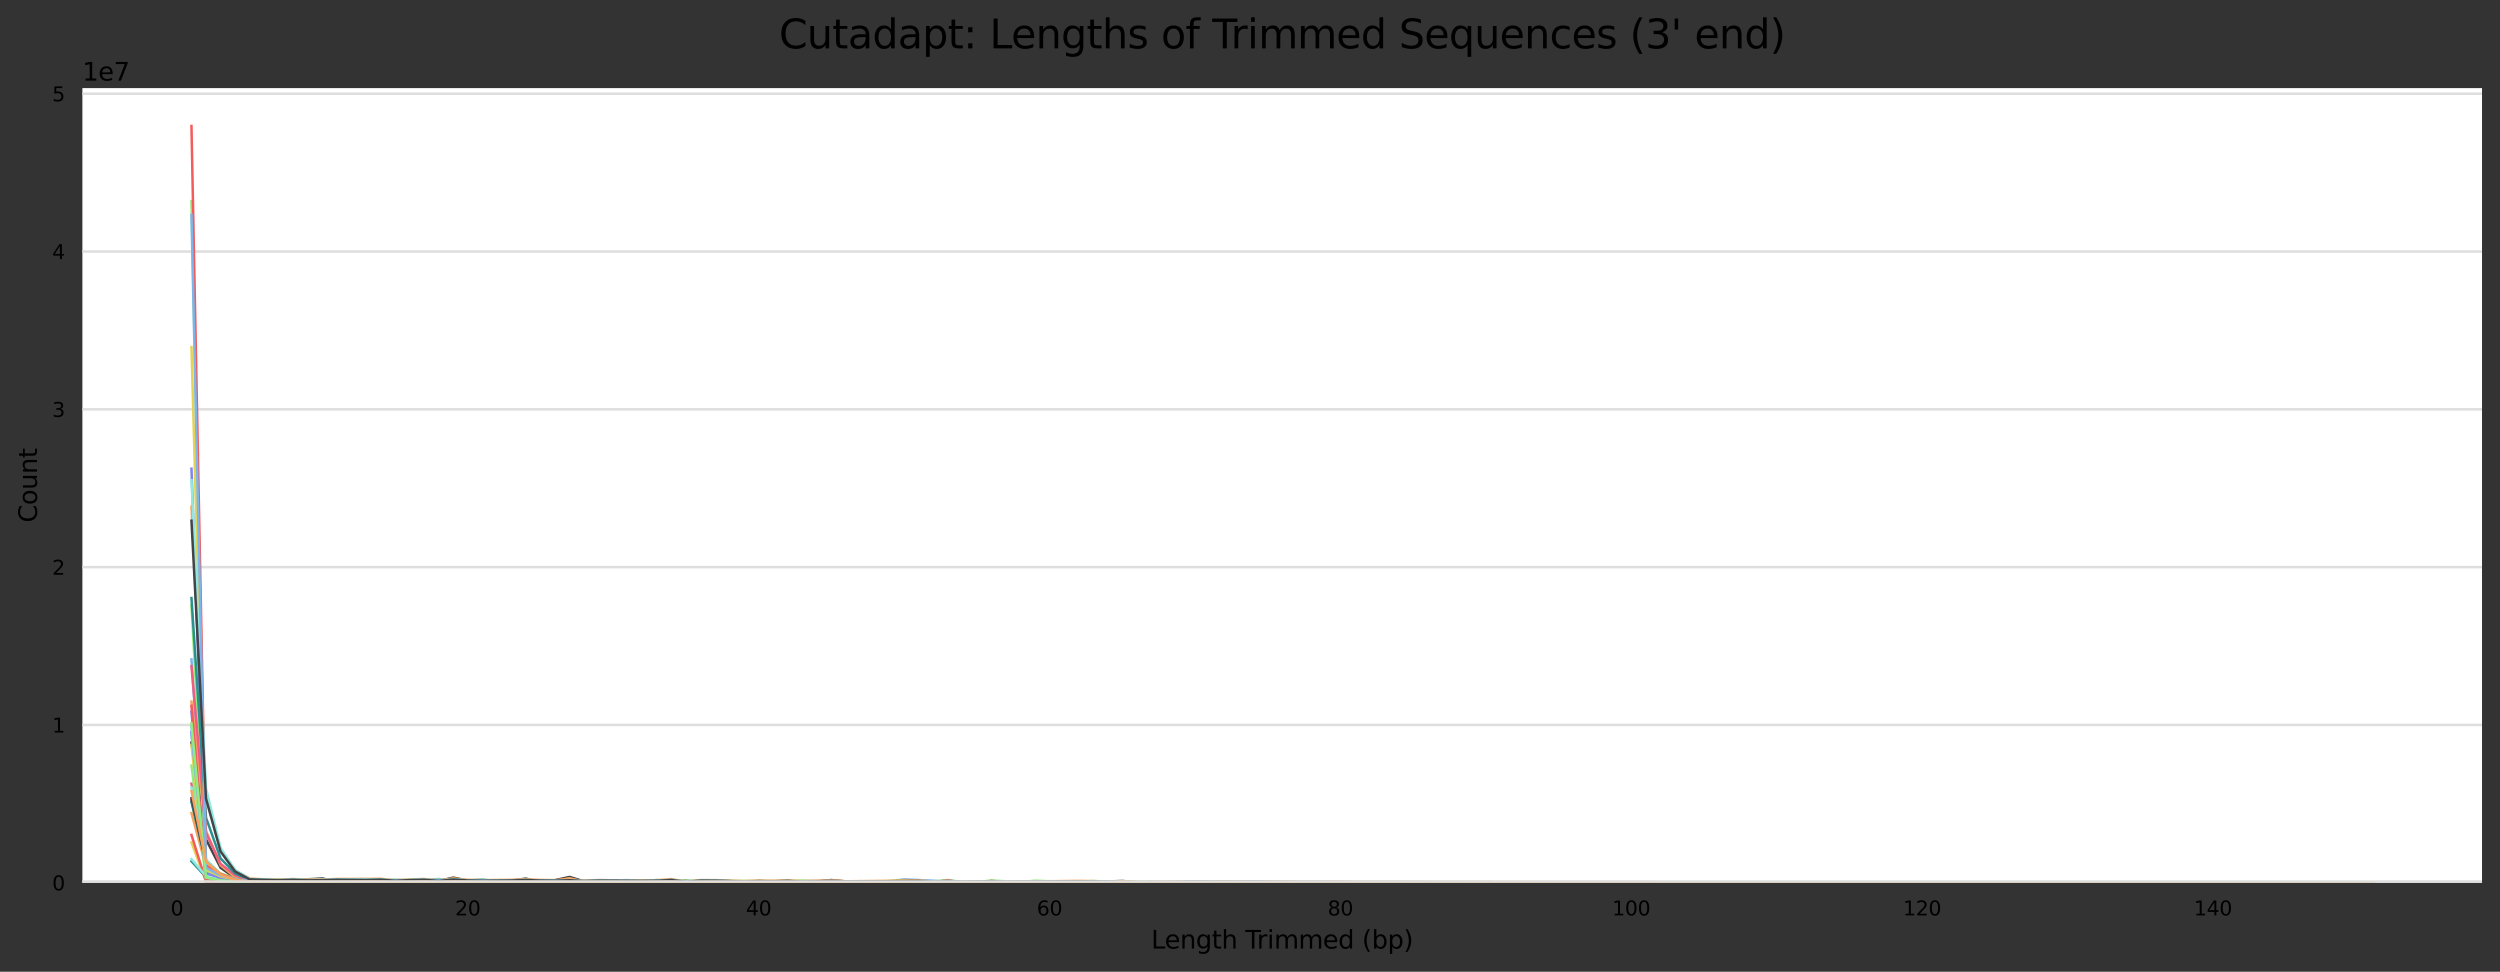 <?xml version="1.0" encoding="utf-8" standalone="no"?>
<!DOCTYPE svg PUBLIC "-//W3C//DTD SVG 1.1//EN"
  "http://www.w3.org/Graphics/SVG/1.1/DTD/svg11.dtd">
<svg xmlns:xlink="http://www.w3.org/1999/xlink" width="1000.358pt" height="388.845pt" viewBox="0 0 1000.358 388.845" xmlns="http://www.w3.org/2000/svg" version="1.1">
 <rect x="0" y="0" width="1000.358" height="388.845" fill="#333333" stroke="none"/>
 <defs>
  <style type="text/css">*{stroke-linejoin: round; stroke-linecap: butt}</style>
 </defs>
 <g id="figure_1">
  <g id="axes_1">
   <g id="patch_1">
    <path d="M 32.968 353.224 
L 993.158 353.224 
L 993.158 35.256 
L 32.968 35.256 
z
" style="fill: #ffffff"/>
   </g>
   <g id="matplotlib.axis_1">
    <g id="xtick_1">
     <g id="text_1">
      <!-- 0 -->
      <g transform="translate(68.249 366.303)scale(0.08 -0.08)">
       <defs>
        <path id="DejaVuSans-30" d="M 2034 4250 
Q 1547 4250 1301 3770 
Q 1056 3291 1056 2328 
Q 1056 1369 1301 889 
Q 1547 409 2034 409 
Q 2525 409 2770 889 
Q 3016 1369 3016 2328 
Q 3016 3291 2770 3770 
Q 2525 4250 2034 4250 
z
M 2034 4750 
Q 2819 4750 3233 4129 
Q 3647 3509 3647 2328 
Q 3647 1150 3233 529 
Q 2819 -91 2034 -91 
Q 1250 -91 836 529 
Q 422 1150 422 2328 
Q 422 3509 836 4129 
Q 1250 4750 2034 4750 
z
" transform="scale(0.016)"/>
       </defs>
       <use xlink:href="#DejaVuSans-30"/>
      </g>
     </g>
    </g>
    <g id="xtick_2">
     <g id="text_2">
      <!-- 20 -->
      <g transform="translate(182.09 366.303)scale(0.08 -0.08)">
       <defs>
        <path id="DejaVuSans-32" d="M 1228 531 
L 3431 531 
L 3431 0 
L 469 0 
L 469 531 
Q 828 903 1448 1529 
Q 2069 2156 2228 2338 
Q 2531 2678 2651 2914 
Q 2772 3150 2772 3378 
Q 2772 3750 2511 3984 
Q 2250 4219 1831 4219 
Q 1534 4219 1204 4116 
Q 875 4013 500 3803 
L 500 4441 
Q 881 4594 1212 4672 
Q 1544 4750 1819 4750 
Q 2544 4750 2975 4387 
Q 3406 4025 3406 3419 
Q 3406 3131 3298 2873 
Q 3191 2616 2906 2266 
Q 2828 2175 2409 1742 
Q 1991 1309 1228 531 
z
" transform="scale(0.016)"/>
       </defs>
       <use xlink:href="#DejaVuSans-32"/>
       <use xlink:href="#DejaVuSans-30" x="63.623"/>
      </g>
     </g>
    </g>
    <g id="xtick_3">
     <g id="text_3">
      <!-- 40 -->
      <g transform="translate(298.477 366.303)scale(0.08 -0.08)">
       <defs>
        <path id="DejaVuSans-34" d="M 2419 4116 
L 825 1625 
L 2419 1625 
L 2419 4116 
z
M 2253 4666 
L 3047 4666 
L 3047 1625 
L 3713 1625 
L 3713 1100 
L 3047 1100 
L 3047 0 
L 2419 0 
L 2419 1100 
L 313 1100 
L 313 1709 
L 2253 4666 
z
" transform="scale(0.016)"/>
       </defs>
       <use xlink:href="#DejaVuSans-34"/>
       <use xlink:href="#DejaVuSans-30" x="63.623"/>
      </g>
     </g>
    </g>
    <g id="xtick_4">
     <g id="text_4">
      <!-- 60 -->
      <g transform="translate(414.864 366.303)scale(0.08 -0.08)">
       <defs>
        <path id="DejaVuSans-36" d="M 2113 2584 
Q 1688 2584 1439 2293 
Q 1191 2003 1191 1497 
Q 1191 994 1439 701 
Q 1688 409 2113 409 
Q 2538 409 2786 701 
Q 3034 994 3034 1497 
Q 3034 2003 2786 2293 
Q 2538 2584 2113 2584 
z
M 3366 4563 
L 3366 3988 
Q 3128 4100 2886 4159 
Q 2644 4219 2406 4219 
Q 1781 4219 1451 3797 
Q 1122 3375 1075 2522 
Q 1259 2794 1537 2939 
Q 1816 3084 2150 3084 
Q 2853 3084 3261 2657 
Q 3669 2231 3669 1497 
Q 3669 778 3244 343 
Q 2819 -91 2113 -91 
Q 1303 -91 875 529 
Q 447 1150 447 2328 
Q 447 3434 972 4092 
Q 1497 4750 2381 4750 
Q 2619 4750 2861 4703 
Q 3103 4656 3366 4563 
z
" transform="scale(0.016)"/>
       </defs>
       <use xlink:href="#DejaVuSans-36"/>
       <use xlink:href="#DejaVuSans-30" x="63.623"/>
      </g>
     </g>
    </g>
    <g id="xtick_5">
     <g id="text_5">
      <!-- 80 -->
      <g transform="translate(531.25 366.303)scale(0.08 -0.08)">
       <defs>
        <path id="DejaVuSans-38" d="M 2034 2216 
Q 1584 2216 1326 1975 
Q 1069 1734 1069 1313 
Q 1069 891 1326 650 
Q 1584 409 2034 409 
Q 2484 409 2743 651 
Q 3003 894 3003 1313 
Q 3003 1734 2745 1975 
Q 2488 2216 2034 2216 
z
M 1403 2484 
Q 997 2584 770 2862 
Q 544 3141 544 3541 
Q 544 4100 942 4425 
Q 1341 4750 2034 4750 
Q 2731 4750 3128 4425 
Q 3525 4100 3525 3541 
Q 3525 3141 3298 2862 
Q 3072 2584 2669 2484 
Q 3125 2378 3379 2068 
Q 3634 1759 3634 1313 
Q 3634 634 3220 271 
Q 2806 -91 2034 -91 
Q 1263 -91 848 271 
Q 434 634 434 1313 
Q 434 1759 690 2068 
Q 947 2378 1403 2484 
z
M 1172 3481 
Q 1172 3119 1398 2916 
Q 1625 2713 2034 2713 
Q 2441 2713 2670 2916 
Q 2900 3119 2900 3481 
Q 2900 3844 2670 4047 
Q 2441 4250 2034 4250 
Q 1625 4250 1398 4047 
Q 1172 3844 1172 3481 
z
" transform="scale(0.016)"/>
       </defs>
       <use xlink:href="#DejaVuSans-38"/>
       <use xlink:href="#DejaVuSans-30" x="63.623"/>
      </g>
     </g>
    </g>
    <g id="xtick_6">
     <g id="text_6">
      <!-- 100 -->
      <g transform="translate(645.092 366.303)scale(0.08 -0.08)">
       <defs>
        <path id="DejaVuSans-31" d="M 794 531 
L 1825 531 
L 1825 4091 
L 703 3866 
L 703 4441 
L 1819 4666 
L 2450 4666 
L 2450 531 
L 3481 531 
L 3481 0 
L 794 0 
L 794 531 
z
" transform="scale(0.016)"/>
       </defs>
       <use xlink:href="#DejaVuSans-31"/>
       <use xlink:href="#DejaVuSans-30" x="63.623"/>
       <use xlink:href="#DejaVuSans-30" x="127.246"/>
      </g>
     </g>
    </g>
    <g id="xtick_7">
     <g id="text_7">
      <!-- 120 -->
      <g transform="translate(761.479 366.303)scale(0.08 -0.08)">
       <use xlink:href="#DejaVuSans-31"/>
       <use xlink:href="#DejaVuSans-32" x="63.623"/>
       <use xlink:href="#DejaVuSans-30" x="127.246"/>
      </g>
     </g>
    </g>
    <g id="xtick_8">
     <g id="text_8">
      <!-- 140 -->
      <g transform="translate(877.865 366.303)scale(0.08 -0.08)">
       <use xlink:href="#DejaVuSans-31"/>
       <use xlink:href="#DejaVuSans-34" x="63.623"/>
       <use xlink:href="#DejaVuSans-30" x="127.246"/>
      </g>
     </g>
    </g>
    <g id="text_9">
     <!-- Length Trimmed (bp) -->
     <g transform="translate(460.636 379.565)scale(0.1 -0.1)">
      <defs>
       <path id="DejaVuSans-4c" d="M 628 4666 
L 1259 4666 
L 1259 531 
L 3531 531 
L 3531 0 
L 628 0 
L 628 4666 
z
" transform="scale(0.016)"/>
       <path id="DejaVuSans-65" d="M 3597 1894 
L 3597 1613 
L 953 1613 
Q 991 1019 1311 708 
Q 1631 397 2203 397 
Q 2534 397 2845 478 
Q 3156 559 3463 722 
L 3463 178 
Q 3153 47 2828 -22 
Q 2503 -91 2169 -91 
Q 1331 -91 842 396 
Q 353 884 353 1716 
Q 353 2575 817 3079 
Q 1281 3584 2069 3584 
Q 2775 3584 3186 3129 
Q 3597 2675 3597 1894 
z
M 3022 2063 
Q 3016 2534 2758 2815 
Q 2500 3097 2075 3097 
Q 1594 3097 1305 2825 
Q 1016 2553 972 2059 
L 3022 2063 
z
" transform="scale(0.016)"/>
       <path id="DejaVuSans-6e" d="M 3513 2113 
L 3513 0 
L 2938 0 
L 2938 2094 
Q 2938 2591 2744 2837 
Q 2550 3084 2163 3084 
Q 1697 3084 1428 2787 
Q 1159 2491 1159 1978 
L 1159 0 
L 581 0 
L 581 3500 
L 1159 3500 
L 1159 2956 
Q 1366 3272 1645 3428 
Q 1925 3584 2291 3584 
Q 2894 3584 3203 3211 
Q 3513 2838 3513 2113 
z
" transform="scale(0.016)"/>
       <path id="DejaVuSans-67" d="M 2906 1791 
Q 2906 2416 2648 2759 
Q 2391 3103 1925 3103 
Q 1463 3103 1205 2759 
Q 947 2416 947 1791 
Q 947 1169 1205 825 
Q 1463 481 1925 481 
Q 2391 481 2648 825 
Q 2906 1169 2906 1791 
z
M 3481 434 
Q 3481 -459 3084 -895 
Q 2688 -1331 1869 -1331 
Q 1566 -1331 1297 -1286 
Q 1028 -1241 775 -1147 
L 775 -588 
Q 1028 -725 1275 -790 
Q 1522 -856 1778 -856 
Q 2344 -856 2625 -561 
Q 2906 -266 2906 331 
L 2906 616 
Q 2728 306 2450 153 
Q 2172 0 1784 0 
Q 1141 0 747 490 
Q 353 981 353 1791 
Q 353 2603 747 3093 
Q 1141 3584 1784 3584 
Q 2172 3584 2450 3431 
Q 2728 3278 2906 2969 
L 2906 3500 
L 3481 3500 
L 3481 434 
z
" transform="scale(0.016)"/>
       <path id="DejaVuSans-74" d="M 1172 4494 
L 1172 3500 
L 2356 3500 
L 2356 3053 
L 1172 3053 
L 1172 1153 
Q 1172 725 1289 603 
Q 1406 481 1766 481 
L 2356 481 
L 2356 0 
L 1766 0 
Q 1100 0 847 248 
Q 594 497 594 1153 
L 594 3053 
L 172 3053 
L 172 3500 
L 594 3500 
L 594 4494 
L 1172 4494 
z
" transform="scale(0.016)"/>
       <path id="DejaVuSans-68" d="M 3513 2113 
L 3513 0 
L 2938 0 
L 2938 2094 
Q 2938 2591 2744 2837 
Q 2550 3084 2163 3084 
Q 1697 3084 1428 2787 
Q 1159 2491 1159 1978 
L 1159 0 
L 581 0 
L 581 4863 
L 1159 4863 
L 1159 2956 
Q 1366 3272 1645 3428 
Q 1925 3584 2291 3584 
Q 2894 3584 3203 3211 
Q 3513 2838 3513 2113 
z
" transform="scale(0.016)"/>
       <path id="DejaVuSans-20" transform="scale(0.016)"/>
       <path id="DejaVuSans-54" d="M -19 4666 
L 3928 4666 
L 3928 4134 
L 2272 4134 
L 2272 0 
L 1638 0 
L 1638 4134 
L -19 4134 
L -19 4666 
z
" transform="scale(0.016)"/>
       <path id="DejaVuSans-72" d="M 2631 2963 
Q 2534 3019 2420 3045 
Q 2306 3072 2169 3072 
Q 1681 3072 1420 2755 
Q 1159 2438 1159 1844 
L 1159 0 
L 581 0 
L 581 3500 
L 1159 3500 
L 1159 2956 
Q 1341 3275 1631 3429 
Q 1922 3584 2338 3584 
Q 2397 3584 2469 3576 
Q 2541 3569 2628 3553 
L 2631 2963 
z
" transform="scale(0.016)"/>
       <path id="DejaVuSans-69" d="M 603 3500 
L 1178 3500 
L 1178 0 
L 603 0 
L 603 3500 
z
M 603 4863 
L 1178 4863 
L 1178 4134 
L 603 4134 
L 603 4863 
z
" transform="scale(0.016)"/>
       <path id="DejaVuSans-6d" d="M 3328 2828 
Q 3544 3216 3844 3400 
Q 4144 3584 4550 3584 
Q 5097 3584 5394 3201 
Q 5691 2819 5691 2113 
L 5691 0 
L 5113 0 
L 5113 2094 
Q 5113 2597 4934 2840 
Q 4756 3084 4391 3084 
Q 3944 3084 3684 2787 
Q 3425 2491 3425 1978 
L 3425 0 
L 2847 0 
L 2847 2094 
Q 2847 2600 2669 2842 
Q 2491 3084 2119 3084 
Q 1678 3084 1418 2786 
Q 1159 2488 1159 1978 
L 1159 0 
L 581 0 
L 581 3500 
L 1159 3500 
L 1159 2956 
Q 1356 3278 1631 3431 
Q 1906 3584 2284 3584 
Q 2666 3584 2933 3390 
Q 3200 3197 3328 2828 
z
" transform="scale(0.016)"/>
       <path id="DejaVuSans-64" d="M 2906 2969 
L 2906 4863 
L 3481 4863 
L 3481 0 
L 2906 0 
L 2906 525 
Q 2725 213 2448 61 
Q 2172 -91 1784 -91 
Q 1150 -91 751 415 
Q 353 922 353 1747 
Q 353 2572 751 3078 
Q 1150 3584 1784 3584 
Q 2172 3584 2448 3432 
Q 2725 3281 2906 2969 
z
M 947 1747 
Q 947 1113 1208 752 
Q 1469 391 1925 391 
Q 2381 391 2643 752 
Q 2906 1113 2906 1747 
Q 2906 2381 2643 2742 
Q 2381 3103 1925 3103 
Q 1469 3103 1208 2742 
Q 947 2381 947 1747 
z
" transform="scale(0.016)"/>
       <path id="DejaVuSans-28" d="M 1984 4856 
Q 1566 4138 1362 3434 
Q 1159 2731 1159 2009 
Q 1159 1288 1364 580 
Q 1569 -128 1984 -844 
L 1484 -844 
Q 1016 -109 783 600 
Q 550 1309 550 2009 
Q 550 2706 781 3412 
Q 1013 4119 1484 4856 
L 1984 4856 
z
" transform="scale(0.016)"/>
       <path id="DejaVuSans-62" d="M 3116 1747 
Q 3116 2381 2855 2742 
Q 2594 3103 2138 3103 
Q 1681 3103 1420 2742 
Q 1159 2381 1159 1747 
Q 1159 1113 1420 752 
Q 1681 391 2138 391 
Q 2594 391 2855 752 
Q 3116 1113 3116 1747 
z
M 1159 2969 
Q 1341 3281 1617 3432 
Q 1894 3584 2278 3584 
Q 2916 3584 3314 3078 
Q 3713 2572 3713 1747 
Q 3713 922 3314 415 
Q 2916 -91 2278 -91 
Q 1894 -91 1617 61 
Q 1341 213 1159 525 
L 1159 0 
L 581 0 
L 581 4863 
L 1159 4863 
L 1159 2969 
z
" transform="scale(0.016)"/>
       <path id="DejaVuSans-70" d="M 1159 525 
L 1159 -1331 
L 581 -1331 
L 581 3500 
L 1159 3500 
L 1159 2969 
Q 1341 3281 1617 3432 
Q 1894 3584 2278 3584 
Q 2916 3584 3314 3078 
Q 3713 2572 3713 1747 
Q 3713 922 3314 415 
Q 2916 -91 2278 -91 
Q 1894 -91 1617 61 
Q 1341 213 1159 525 
z
M 3116 1747 
Q 3116 2381 2855 2742 
Q 2594 3103 2138 3103 
Q 1681 3103 1420 2742 
Q 1159 2381 1159 1747 
Q 1159 1113 1420 752 
Q 1681 391 2138 391 
Q 2594 391 2855 752 
Q 3116 1113 3116 1747 
z
" transform="scale(0.016)"/>
       <path id="DejaVuSans-29" d="M 513 4856 
L 1013 4856 
Q 1481 4119 1714 3412 
Q 1947 2706 1947 2009 
Q 1947 1309 1714 600 
Q 1481 -109 1013 -844 
L 513 -844 
Q 928 -128 1133 580 
Q 1338 1288 1338 2009 
Q 1338 2731 1133 3434 
Q 928 4138 513 4856 
z
" transform="scale(0.016)"/>
      </defs>
      <use xlink:href="#DejaVuSans-4c"/>
      <use xlink:href="#DejaVuSans-65" x="53.963"/>
      <use xlink:href="#DejaVuSans-6e" x="115.486"/>
      <use xlink:href="#DejaVuSans-67" x="178.865"/>
      <use xlink:href="#DejaVuSans-74" x="242.342"/>
      <use xlink:href="#DejaVuSans-68" x="281.551"/>
      <use xlink:href="#DejaVuSans-20" x="344.93"/>
      <use xlink:href="#DejaVuSans-54" x="376.717"/>
      <use xlink:href="#DejaVuSans-72" x="423.051"/>
      <use xlink:href="#DejaVuSans-69" x="464.164"/>
      <use xlink:href="#DejaVuSans-6d" x="491.947"/>
      <use xlink:href="#DejaVuSans-6d" x="589.359"/>
      <use xlink:href="#DejaVuSans-65" x="686.771"/>
      <use xlink:href="#DejaVuSans-64" x="748.295"/>
      <use xlink:href="#DejaVuSans-20" x="811.771"/>
      <use xlink:href="#DejaVuSans-28" x="843.559"/>
      <use xlink:href="#DejaVuSans-62" x="882.572"/>
      <use xlink:href="#DejaVuSans-70" x="946.049"/>
      <use xlink:href="#DejaVuSans-29" x="1009.525"/>
     </g>
    </g>
   </g>
   <g id="matplotlib.axis_2">
    <g id="ytick_1">
     <g id="line2d_1">
      <path d="M 32.968 353.224 
L 993.158 353.224 
" clip-path="url(#pbb122d6f99)" style="fill: none; stroke: #dedede; stroke-linecap: square"/>
     </g>
     <g id="text_10">
      <!-- 0 -->
      <g transform="translate(20.878 356.263)scale(0.08 -0.08)">
       <use xlink:href="#DejaVuSans-30"/>
      </g>
     </g>
    </g>
    <g id="ytick_2">
     <g id="line2d_2">
      <path d="M 32.968 290.08 
L 993.158 290.08 
" clip-path="url(#pbb122d6f99)" style="fill: none; stroke: #dedede; stroke-linecap: square"/>
     </g>
     <g id="text_11">
      <!-- 1 -->
      <g transform="translate(20.878 293.119)scale(0.08 -0.08)">
       <use xlink:href="#DejaVuSans-31"/>
      </g>
     </g>
    </g>
    <g id="ytick_3">
     <g id="line2d_3">
      <path d="M 32.968 226.936 
L 993.158 226.936 
" clip-path="url(#pbb122d6f99)" style="fill: none; stroke: #dedede; stroke-linecap: square"/>
     </g>
     <g id="text_12">
      <!-- 2 -->
      <g transform="translate(20.878 229.975)scale(0.08 -0.08)">
       <use xlink:href="#DejaVuSans-32"/>
      </g>
     </g>
    </g>
    <g id="ytick_4">
     <g id="line2d_4">
      <path d="M 32.968 163.792 
L 993.158 163.792 
" clip-path="url(#pbb122d6f99)" style="fill: none; stroke: #dedede; stroke-linecap: square"/>
     </g>
     <g id="text_13">
      <!-- 3 -->
      <g transform="translate(20.878 166.831)scale(0.08 -0.08)">
       <defs>
        <path id="DejaVuSans-33" d="M 2597 2516 
Q 3050 2419 3304 2112 
Q 3559 1806 3559 1356 
Q 3559 666 3084 287 
Q 2609 -91 1734 -91 
Q 1441 -91 1130 -33 
Q 819 25 488 141 
L 488 750 
Q 750 597 1062 519 
Q 1375 441 1716 441 
Q 2309 441 2620 675 
Q 2931 909 2931 1356 
Q 2931 1769 2642 2001 
Q 2353 2234 1838 2234 
L 1294 2234 
L 1294 2753 
L 1863 2753 
Q 2328 2753 2575 2939 
Q 2822 3125 2822 3475 
Q 2822 3834 2567 4026 
Q 2313 4219 1838 4219 
Q 1578 4219 1281 4162 
Q 984 4106 628 3988 
L 628 4550 
Q 988 4650 1302 4700 
Q 1616 4750 1894 4750 
Q 2613 4750 3031 4423 
Q 3450 4097 3450 3541 
Q 3450 3153 3228 2886 
Q 3006 2619 2597 2516 
z
" transform="scale(0.016)"/>
       </defs>
       <use xlink:href="#DejaVuSans-33"/>
      </g>
     </g>
    </g>
    <g id="ytick_5">
     <g id="line2d_5">
      <path d="M 32.968 100.648 
L 993.158 100.648 
" clip-path="url(#pbb122d6f99)" style="fill: none; stroke: #dedede; stroke-linecap: square"/>
     </g>
     <g id="text_14">
      <!-- 4 -->
      <g transform="translate(20.878 103.687)scale(0.08 -0.08)">
       <use xlink:href="#DejaVuSans-34"/>
      </g>
     </g>
    </g>
    <g id="ytick_6">
     <g id="line2d_6">
      <path d="M 32.968 37.504 
L 993.158 37.504 
" clip-path="url(#pbb122d6f99)" style="fill: none; stroke: #dedede; stroke-linecap: square"/>
     </g>
     <g id="text_15">
      <!-- 5 -->
      <g transform="translate(20.878 40.543)scale(0.08 -0.08)">
       <defs>
        <path id="DejaVuSans-35" d="M 691 4666 
L 3169 4666 
L 3169 4134 
L 1269 4134 
L 1269 2991 
Q 1406 3038 1543 3061 
Q 1681 3084 1819 3084 
Q 2600 3084 3056 2656 
Q 3513 2228 3513 1497 
Q 3513 744 3044 326 
Q 2575 -91 1722 -91 
Q 1428 -91 1123 -41 
Q 819 9 494 109 
L 494 744 
Q 775 591 1075 516 
Q 1375 441 1709 441 
Q 2250 441 2565 725 
Q 2881 1009 2881 1497 
Q 2881 1984 2565 2268 
Q 2250 2553 1709 2553 
Q 1456 2553 1204 2497 
Q 953 2441 691 2322 
L 691 4666 
z
" transform="scale(0.016)"/>
       </defs>
       <use xlink:href="#DejaVuSans-35"/>
      </g>
     </g>
    </g>
    <g id="text_16">
     <!-- Count -->
     <g transform="translate(14.798 209.088)rotate(-90)scale(0.1 -0.1)">
      <defs>
       <path id="DejaVuSans-43" d="M 4122 4306 
L 4122 3641 
Q 3803 3938 3442 4084 
Q 3081 4231 2675 4231 
Q 1875 4231 1450 3742 
Q 1025 3253 1025 2328 
Q 1025 1406 1450 917 
Q 1875 428 2675 428 
Q 3081 428 3442 575 
Q 3803 722 4122 1019 
L 4122 359 
Q 3791 134 3420 21 
Q 3050 -91 2638 -91 
Q 1578 -91 968 557 
Q 359 1206 359 2328 
Q 359 3453 968 4101 
Q 1578 4750 2638 4750 
Q 3056 4750 3426 4639 
Q 3797 4528 4122 4306 
z
" transform="scale(0.016)"/>
       <path id="DejaVuSans-6f" d="M 1959 3097 
Q 1497 3097 1228 2736 
Q 959 2375 959 1747 
Q 959 1119 1226 758 
Q 1494 397 1959 397 
Q 2419 397 2687 759 
Q 2956 1122 2956 1747 
Q 2956 2369 2687 2733 
Q 2419 3097 1959 3097 
z
M 1959 3584 
Q 2709 3584 3137 3096 
Q 3566 2609 3566 1747 
Q 3566 888 3137 398 
Q 2709 -91 1959 -91 
Q 1206 -91 779 398 
Q 353 888 353 1747 
Q 353 2609 779 3096 
Q 1206 3584 1959 3584 
z
" transform="scale(0.016)"/>
       <path id="DejaVuSans-75" d="M 544 1381 
L 544 3500 
L 1119 3500 
L 1119 1403 
Q 1119 906 1312 657 
Q 1506 409 1894 409 
Q 2359 409 2629 706 
Q 2900 1003 2900 1516 
L 2900 3500 
L 3475 3500 
L 3475 0 
L 2900 0 
L 2900 538 
Q 2691 219 2414 64 
Q 2138 -91 1772 -91 
Q 1169 -91 856 284 
Q 544 659 544 1381 
z
M 1991 3584 
L 1991 3584 
z
" transform="scale(0.016)"/>
      </defs>
      <use xlink:href="#DejaVuSans-43"/>
      <use xlink:href="#DejaVuSans-6f" x="69.824"/>
      <use xlink:href="#DejaVuSans-75" x="131.006"/>
      <use xlink:href="#DejaVuSans-6e" x="194.385"/>
      <use xlink:href="#DejaVuSans-74" x="257.764"/>
     </g>
    </g>
    <g id="text_17">
     <!-- 1e7 -->
     <g transform="translate(32.968 32.256)scale(0.1 -0.1)">
      <defs>
       <path id="DejaVuSans-37" d="M 525 4666 
L 3525 4666 
L 3525 4397 
L 1831 0 
L 1172 0 
L 2766 4134 
L 525 4134 
L 525 4666 
z
" transform="scale(0.016)"/>
      </defs>
      <use xlink:href="#DejaVuSans-31"/>
      <use xlink:href="#DejaVuSans-65" x="63.623"/>
      <use xlink:href="#DejaVuSans-37" x="125.146"/>
     </g>
    </g>
   </g>
   <g id="line2d_7">
    <path d="M 76.613 263.844 
L 82.432 349.654 
L 88.252 351.019 
L 94.071 352.012 
L 105.71 352.151 
L 111.529 351.786 
L 117.348 352.232 
L 123.168 352.103 
L 128.987 351.572 
L 134.806 352.759 
L 140.626 352.181 
L 146.445 352.162 
L 152.264 352.343 
L 158.084 352.038 
L 163.903 352.35 
L 169.722 352.138 
L 175.542 351.715 
L 181.361 352.909 
L 193 351.876 
L 198.819 352.86 
L 210.458 351.92 
L 216.277 352.619 
L 222.096 352.637 
L 227.916 352.465 
L 251.193 352.193 
L 257.012 353.05 
L 262.832 352.165 
L 268.651 353.06 
L 274.47 352.55 
L 280.29 352.293 
L 286.109 352.366 
L 291.928 352.956 
L 303.567 352.519 
L 309.386 352.96 
L 315.206 352.673 
L 326.844 352.528 
L 332.664 352.974 
L 338.483 352.851 
L 344.302 352.608 
L 350.122 352.831 
L 355.941 352.687 
L 361.76 351.879 
L 373.399 352.4 
L 379.218 352.801 
L 390.857 352.996 
L 396.676 352.561 
L 402.496 352.92 
L 408.315 353.149 
L 414.134 352.909 
L 419.954 353.081 
L 501.424 353.066 
L 513.063 353.205 
L 542.16 353.082 
L 553.798 353.213 
L 577.076 353.144 
L 611.992 353.129 
L 949.513 353.224 
L 949.513 353.224 
" clip-path="url(#pbb122d6f99)" style="fill: none; stroke: #7cb5ec; stroke-linecap: square"/>
   </g>
   <g id="line2d_8">
    <path d="M 76.613 297.15 
L 82.432 335.855 
L 88.252 347.222 
L 94.071 351.334 
L 99.89 351.879 
L 105.71 352.212 
L 111.529 352.046 
L 117.348 352.114 
L 128.987 351.547 
L 134.806 352.682 
L 140.626 352.502 
L 146.445 352.038 
L 152.264 351.876 
L 158.084 352.722 
L 163.903 352.23 
L 169.722 352.034 
L 175.542 352.54 
L 181.361 351.163 
L 187.18 352.369 
L 193 352.83 
L 198.819 352.638 
L 204.638 352.322 
L 210.458 351.57 
L 216.277 353.018 
L 222.096 352.181 
L 227.916 350.895 
L 233.735 352.672 
L 245.374 352.691 
L 251.193 352.848 
L 257.012 352.341 
L 262.832 352.189 
L 268.651 352.521 
L 274.47 352.439 
L 280.29 353.015 
L 286.109 352.787 
L 291.928 352.809 
L 297.748 353.105 
L 303.567 352.654 
L 309.386 353.084 
L 315.206 352.487 
L 321.025 352.966 
L 326.844 352.714 
L 332.664 352.14 
L 338.483 352.688 
L 344.302 352.965 
L 355.941 352.951 
L 361.76 352.247 
L 367.58 352.755 
L 379.218 353.066 
L 385.038 353.057 
L 390.857 352.908 
L 402.496 353.179 
L 408.315 352.977 
L 414.134 353.048 
L 419.954 352.914 
L 437.412 352.903 
L 449.05 352.516 
L 454.87 352.931 
L 460.689 353.174 
L 472.328 353.21 
L 507.244 353.043 
L 646.908 353.123 
L 780.752 353.148 
L 914.597 353.111 
L 926.236 353.219 
L 949.513 353.223 
L 949.513 353.223 
" clip-path="url(#pbb122d6f99)" style="fill: none; stroke: #434348; stroke-linecap: square"/>
   </g>
   <g id="line2d_9">
    <path d="M 76.613 242.169 
L 82.432 348.368 
L 88.252 351.455 
L 99.89 352.312 
L 105.71 352.323 
L 111.529 352.04 
L 117.348 352.432 
L 123.168 352.329 
L 128.987 351.872 
L 134.806 352.857 
L 140.626 352.381 
L 146.445 352.372 
L 152.264 352.514 
L 158.084 352.292 
L 163.903 352.527 
L 169.722 352.36 
L 175.542 352.044 
L 181.361 352.978 
L 193 352.169 
L 198.819 352.941 
L 210.458 352.199 
L 216.277 352.762 
L 222.096 352.77 
L 233.735 352.609 
L 239.554 352.625 
L 251.193 352.43 
L 257.012 353.098 
L 262.832 352.406 
L 268.651 353.113 
L 274.47 352.707 
L 280.29 352.532 
L 286.109 352.494 
L 291.928 353.051 
L 303.567 352.665 
L 309.386 353.029 
L 315.206 352.546 
L 321.025 353.133 
L 326.844 352.655 
L 332.664 353.024 
L 338.483 352.759 
L 344.302 353.015 
L 350.122 352.844 
L 361.76 352.204 
L 367.58 352.54 
L 373.399 352.711 
L 379.218 353.043 
L 385.038 352.949 
L 390.857 353.021 
L 402.496 352.768 
L 408.315 353.13 
L 414.134 353.057 
L 419.954 353.142 
L 425.773 353.077 
L 437.412 353.162 
L 443.231 353.05 
L 460.689 353.127 
L 483.966 353.087 
L 501.424 353.103 
L 518.882 353.19 
L 542.16 353.111 
L 553.798 353.214 
L 594.534 353.139 
L 949.513 353.224 
L 949.513 353.224 
" clip-path="url(#pbb122d6f99)" style="fill: none; stroke: #90ed7d; stroke-linecap: square"/>
   </g>
   <g id="line2d_10">
    <path d="M 76.613 280.737 
L 82.432 332.408 
L 88.252 346.201 
L 94.071 351.026 
L 99.89 352.091 
L 105.71 352.381 
L 111.529 352.275 
L 117.348 352.314 
L 123.168 352.037 
L 128.987 351.891 
L 134.806 352.752 
L 140.626 352.647 
L 146.445 352.26 
L 152.264 352.151 
L 158.084 352.82 
L 163.903 352.424 
L 169.722 352.291 
L 175.542 352.664 
L 181.361 351.513 
L 187.18 352.526 
L 193 352.876 
L 198.819 352.768 
L 204.638 352.515 
L 210.458 351.927 
L 216.277 353.046 
L 222.096 352.401 
L 227.916 351.406 
L 233.735 352.811 
L 239.554 352.743 
L 251.193 352.923 
L 257.012 352.569 
L 262.832 352.41 
L 268.651 352.679 
L 274.47 352.64 
L 280.29 353.053 
L 286.109 352.879 
L 291.928 352.923 
L 297.748 353.125 
L 303.567 352.801 
L 309.386 353.116 
L 315.206 352.659 
L 321.025 353.028 
L 326.844 352.835 
L 332.664 352.39 
L 338.483 352.819 
L 344.302 353.037 
L 355.941 353.009 
L 361.76 352.469 
L 367.58 352.864 
L 379.218 353.104 
L 396.676 353.048 
L 402.496 353.185 
L 408.315 353.037 
L 414.134 353.085 
L 425.773 352.989 
L 437.412 352.973 
L 449.05 352.681 
L 454.87 352.992 
L 460.689 353.179 
L 478.147 353.179 
L 489.786 353.076 
L 577.076 353.112 
L 885.5 353.146 
L 926.236 353.22 
L 949.513 353.223 
L 949.513 353.223 
" clip-path="url(#pbb122d6f99)" style="fill: none; stroke: #f7a35c; stroke-linecap: square"/>
   </g>
   <g id="line2d_11">
    <path d="M 76.613 284.778 
L 82.432 351.096 
L 88.252 352.226 
L 94.071 352.779 
L 105.71 352.94 
L 134.806 352.939 
L 152.264 352.933 
L 722.559 353.206 
L 949.513 353.224 
L 949.513 353.224 
" clip-path="url(#pbb122d6f99)" style="fill: none; stroke: #8085e9; stroke-linecap: square"/>
   </g>
   <g id="line2d_12">
    <path d="M 76.613 313.58 
L 82.432 344.195 
L 88.252 349.735 
L 94.071 351.963 
L 99.89 352.775 
L 111.529 352.896 
L 117.348 352.83 
L 128.987 352.885 
L 140.626 352.83 
L 163.903 352.873 
L 169.722 352.822 
L 175.542 352.999 
L 181.361 352.787 
L 193 352.965 
L 216.277 352.939 
L 262.832 352.968 
L 268.651 352.864 
L 274.47 353.117 
L 280.29 352.962 
L 547.979 353.168 
L 949.513 353.224 
L 949.513 353.224 
" clip-path="url(#pbb122d6f99)" style="fill: none; stroke: #f15c80; stroke-linecap: square"/>
   </g>
   <g id="line2d_13">
    <path d="M 76.613 337.094 
L 82.432 352.762 
L 88.252 352.999 
L 99.89 353.119 
L 134.806 353.142 
L 193 353.126 
L 210.458 353.146 
L 396.676 353.162 
L 414.134 353.181 
L 577.076 353.209 
L 943.694 353.224 
L 943.694 353.224 
" clip-path="url(#pbb122d6f99)" style="fill: none; stroke: #e4d354; stroke-linecap: square"/>
   </g>
   <g id="line2d_14">
    <path d="M 76.613 344.607 
L 82.432 350.979 
L 88.252 352.36 
L 94.071 352.914 
L 99.89 353.095 
L 128.987 353.125 
L 152.264 353.097 
L 163.903 353.122 
L 187.18 353.136 
L 222.096 353.146 
L 257.012 353.152 
L 350.122 353.171 
L 949.513 353.224 
L 949.513 353.224 
" clip-path="url(#pbb122d6f99)" style="fill: none; stroke: #2b908f; stroke-linecap: square"/>
   </g>
   <g id="line2d_15">
    <path d="M 76.613 334.099 
L 82.432 352.737 
L 88.252 352.962 
L 99.89 353.093 
L 146.445 353.098 
L 291.928 353.128 
L 728.378 353.214 
L 949.513 353.224 
L 949.513 353.224 
" clip-path="url(#pbb122d6f99)" style="fill: none; stroke: #f45b5b; stroke-linecap: square"/>
   </g>
   <g id="line2d_16">
    <path d="M 76.613 343.735 
L 82.432 350.668 
L 88.252 352.218 
L 94.071 352.828 
L 99.89 353.046 
L 128.987 353.078 
L 152.264 353.044 
L 163.903 353.068 
L 187.18 353.084 
L 222.096 353.093 
L 239.554 353.09 
L 309.386 353.119 
L 350.122 353.133 
L 722.559 353.21 
L 949.513 353.224 
L 949.513 353.224 
" clip-path="url(#pbb122d6f99)" style="fill: none; stroke: #91e8e1; stroke-linecap: square"/>
   </g>
   <g id="line2d_17">
    <path d="M 76.613 290.598 
L 82.432 351.884 
L 88.252 352.548 
L 94.071 352.967 
L 111.529 353.082 
L 152.264 353.076 
L 670.185 353.202 
L 949.513 353.224 
L 949.513 353.224 
" clip-path="url(#pbb122d6f99)" style="fill: none; stroke: #7cb5ec; stroke-linecap: square"/>
   </g>
   <g id="line2d_18">
    <path d="M 76.613 320.102 
L 82.432 345.102 
L 88.252 350.257 
L 94.071 352.219 
L 99.89 352.971 
L 111.529 353.049 
L 134.806 353.015 
L 268.651 353.036 
L 274.47 353.164 
L 286.109 353.089 
L 309.386 353.121 
L 332.664 353.093 
L 344.302 353.146 
L 379.218 353.15 
L 408.315 353.158 
L 495.605 353.167 
L 617.811 353.189 
L 949.513 353.224 
L 949.513 353.224 
" clip-path="url(#pbb122d6f99)" style="fill: none; stroke: #434348; stroke-linecap: square"/>
   </g>
   <g id="line2d_19">
    <path d="M 76.613 306.306 
L 82.432 351.809 
L 88.252 352.562 
L 94.071 352.924 
L 105.71 353.033 
L 239.554 353.081 
L 373.399 353.149 
L 379.218 353.104 
L 390.857 353.181 
L 402.496 353.158 
L 414.134 353.14 
L 757.475 353.214 
L 949.513 353.224 
L 949.513 353.224 
" clip-path="url(#pbb122d6f99)" style="fill: none; stroke: #90ed7d; stroke-linecap: square"/>
   </g>
   <g id="line2d_20">
    <path d="M 76.613 325.366 
L 82.432 346.784 
L 88.252 350.783 
L 94.071 352.347 
L 99.89 352.93 
L 111.529 353.017 
L 123.168 353.019 
L 169.722 352.97 
L 175.542 353.081 
L 181.361 352.951 
L 193 353.058 
L 245.374 353.071 
L 443.231 353.17 
L 472.328 353.175 
L 943.694 353.224 
L 949.513 353.224 
L 949.513 353.224 
" clip-path="url(#pbb122d6f99)" style="fill: none; stroke: #f7a35c; stroke-linecap: square"/>
   </g>
   <g id="line2d_21">
    <path d="M 76.613 293.001 
L 82.432 351.254 
L 88.252 352.282 
L 94.071 352.749 
L 105.71 352.877 
L 117.348 352.834 
L 123.168 352.982 
L 128.987 352.828 
L 134.806 352.887 
L 146.445 352.854 
L 193 352.814 
L 198.819 352.941 
L 210.458 352.889 
L 379.218 352.904 
L 385.038 353.142 
L 402.496 353.034 
L 408.315 353.132 
L 414.134 353.027 
L 495.605 353.149 
L 501.424 353.011 
L 513.063 353.153 
L 530.521 353.191 
L 559.618 353.154 
L 949.513 353.224 
L 949.513 353.224 
" clip-path="url(#pbb122d6f99)" style="fill: none; stroke: #8085e9; stroke-linecap: square"/>
   </g>
   <g id="line2d_22">
    <path d="M 76.613 320.099 
L 82.432 345.265 
L 88.252 350.055 
L 94.071 351.98 
L 99.89 352.686 
L 111.529 352.819 
L 117.348 352.729 
L 123.168 352.82 
L 152.264 352.679 
L 158.084 352.877 
L 169.722 352.693 
L 175.542 352.908 
L 181.361 352.641 
L 187.18 352.808 
L 198.819 352.829 
L 216.277 352.808 
L 222.096 352.838 
L 227.916 352.747 
L 233.735 352.928 
L 239.554 352.82 
L 257.012 352.878 
L 262.832 352.836 
L 268.651 352.67 
L 274.47 353.057 
L 280.29 352.821 
L 291.928 352.919 
L 297.748 352.98 
L 309.386 352.921 
L 315.206 352.867 
L 321.025 352.98 
L 332.664 352.839 
L 338.483 353.009 
L 367.58 352.877 
L 373.399 353.044 
L 396.676 352.981 
L 402.496 353.077 
L 437.412 353.001 
L 449.05 353.14 
L 483.966 353.086 
L 606.172 353.166 
L 949.513 353.224 
L 949.513 353.224 
" clip-path="url(#pbb122d6f99)" style="fill: none; stroke: #f15c80; stroke-linecap: square"/>
   </g>
   <g id="line2d_23">
    <path d="M 76.613 298.242 
L 82.432 351.228 
L 88.252 352.235 
L 94.071 352.769 
L 105.71 352.91 
L 286.109 353.009 
L 332.664 353.079 
L 355.941 353.057 
L 379.218 352.998 
L 385.038 353.165 
L 402.496 353.1 
L 408.315 353.162 
L 414.134 353.054 
L 431.592 353.126 
L 437.412 353.024 
L 449.05 353.148 
L 478.147 353.057 
L 489.786 353.162 
L 676.004 353.186 
L 949.513 353.224 
L 949.513 353.224 
" clip-path="url(#pbb122d6f99)" style="fill: none; stroke: #e4d354; stroke-linecap: square"/>
   </g>
   <g id="line2d_24">
    <path d="M 76.613 320.88 
L 82.432 345.312 
L 88.252 350.118 
L 94.071 352.071 
L 99.89 352.75 
L 111.529 352.872 
L 117.348 352.808 
L 128.987 352.865 
L 140.626 352.814 
L 163.903 352.85 
L 169.722 352.799 
L 175.542 352.984 
L 181.361 352.762 
L 193 352.955 
L 216.277 352.919 
L 257.012 352.975 
L 268.651 352.833 
L 274.47 353.105 
L 280.29 352.938 
L 419.954 353.068 
L 431.592 353.035 
L 478.147 353.123 
L 547.979 353.153 
L 949.513 353.224 
L 949.513 353.224 
" clip-path="url(#pbb122d6f99)" style="fill: none; stroke: #2b908f; stroke-linecap: square"/>
   </g>
   <g id="line2d_25">
    <path d="M 76.613 282.424 
L 82.432 351.615 
L 88.252 352.444 
L 94.071 352.861 
L 105.71 353.005 
L 187.18 353.026 
L 204.638 353.029 
L 274.47 353.078 
L 315.206 353.095 
L 361.76 353.128 
L 460.689 353.152 
L 472.328 353.189 
L 478.147 353.105 
L 489.786 353.178 
L 873.862 353.215 
L 949.513 353.224 
L 949.513 353.224 
" clip-path="url(#pbb122d6f99)" style="fill: none; stroke: #f45b5b; stroke-linecap: square"/>
   </g>
   <g id="line2d_26">
    <path d="M 76.613 315.129 
L 82.432 344.011 
L 88.252 349.787 
L 94.071 351.998 
L 99.89 352.857 
L 111.529 352.961 
L 117.348 352.903 
L 128.987 352.948 
L 152.264 352.891 
L 158.084 353.02 
L 169.722 352.906 
L 175.542 353.042 
L 181.361 352.88 
L 193 353.02 
L 227.916 352.968 
L 233.735 353.061 
L 245.374 353.031 
L 268.651 352.942 
L 274.47 353.136 
L 280.29 353.014 
L 646.908 353.18 
L 949.513 353.224 
L 949.513 353.224 
" clip-path="url(#pbb122d6f99)" style="fill: none; stroke: #91e8e1; stroke-linecap: square"/>
   </g>
   <g id="line2d_27">
    <path d="M 76.613 293.697 
L 82.432 351.213 
L 88.252 352.214 
L 94.071 352.718 
L 105.71 352.85 
L 117.348 352.808 
L 123.168 352.976 
L 128.987 352.797 
L 134.806 352.878 
L 146.445 352.837 
L 193 352.8 
L 198.819 352.924 
L 210.458 352.867 
L 286.109 352.927 
L 291.928 352.902 
L 297.748 352.99 
L 303.567 352.926 
L 309.386 352.983 
L 315.206 352.919 
L 321.025 353.043 
L 326.844 352.92 
L 332.664 353.059 
L 344.302 352.899 
L 355.941 353.048 
L 361.76 352.934 
L 373.399 353.036 
L 379.218 352.868 
L 385.038 353.122 
L 390.857 353.148 
L 396.676 352.92 
L 408.315 353.132 
L 414.134 352.956 
L 431.592 353.086 
L 437.412 352.965 
L 449.05 353.135 
L 501.424 353.037 
L 513.063 353.175 
L 536.34 353.175 
L 577.076 353.161 
L 949.513 353.224 
L 949.513 353.224 
" clip-path="url(#pbb122d6f99)" style="fill: none; stroke: #7cb5ec; stroke-linecap: square"/>
   </g>
   <g id="line2d_28">
    <path d="M 76.613 319.402 
L 82.432 345.03 
L 88.252 349.965 
L 94.071 351.934 
L 99.89 352.674 
L 111.529 352.818 
L 117.348 352.723 
L 123.168 352.817 
L 152.264 352.675 
L 158.084 352.876 
L 169.722 352.69 
L 175.542 352.902 
L 181.361 352.637 
L 187.18 352.803 
L 198.819 352.825 
L 216.277 352.803 
L 222.096 352.829 
L 227.916 352.737 
L 233.735 352.929 
L 239.554 352.812 
L 257.012 352.876 
L 262.832 352.832 
L 268.651 352.665 
L 274.47 353.066 
L 280.29 352.809 
L 291.928 352.923 
L 297.748 352.978 
L 303.567 352.891 
L 326.844 352.928 
L 332.664 352.846 
L 338.483 353.001 
L 367.58 352.889 
L 373.399 353.046 
L 379.218 353.002 
L 385.038 353.078 
L 396.676 352.979 
L 402.496 353.078 
L 437.412 352.99 
L 449.05 353.141 
L 495.605 353.096 
L 559.618 353.147 
L 856.404 353.203 
L 949.513 353.224 
L 949.513 353.224 
" clip-path="url(#pbb122d6f99)" style="fill: none; stroke: #434348; stroke-linecap: square"/>
   </g>
   <g id="line2d_29">
    <path d="M 76.613 80.47 
L 82.432 345.489 
L 88.252 349.482 
L 94.071 351.55 
L 99.89 351.933 
L 105.71 352.119 
L 117.348 352.015 
L 123.168 352.491 
L 128.987 351.999 
L 134.806 352.231 
L 140.626 352.039 
L 152.264 352.113 
L 187.18 352.219 
L 193 352.086 
L 198.819 352.415 
L 204.638 352.224 
L 222.096 352.327 
L 257.012 352.388 
L 262.832 352.56 
L 280.29 352.43 
L 309.386 352.553 
L 315.206 352.534 
L 321.025 352.367 
L 326.844 352.697 
L 367.58 352.651 
L 373.399 352.74 
L 379.218 352.104 
L 385.038 352.931 
L 390.857 353.018 
L 396.676 352.317 
L 408.315 352.952 
L 414.134 352.402 
L 419.954 352.618 
L 425.773 352.965 
L 431.592 352.81 
L 437.412 352.53 
L 449.05 352.998 
L 460.689 352.864 
L 466.508 353.09 
L 472.328 353.052 
L 478.147 352.674 
L 483.966 352.997 
L 495.605 352.994 
L 501.424 352.699 
L 507.244 353.012 
L 524.702 353.16 
L 536.34 353.079 
L 553.798 352.995 
L 949.513 353.223 
L 949.513 353.223 
" clip-path="url(#pbb122d6f99)" style="fill: none; stroke: #90ed7d; stroke-linecap: square"/>
   </g>
   <g id="line2d_30">
    <path d="M 76.613 202.78 
L 82.432 318.747 
L 88.252 340.11 
L 94.071 348.283 
L 99.89 351.521 
L 105.71 351.843 
L 111.529 351.988 
L 117.348 351.73 
L 123.168 351.992 
L 128.987 351.929 
L 134.806 351.706 
L 152.264 351.643 
L 158.084 352.221 
L 163.903 351.877 
L 169.722 351.726 
L 175.542 352.317 
L 181.361 351.576 
L 187.18 352.037 
L 193 352.18 
L 204.638 352.041 
L 210.458 351.832 
L 216.277 352.091 
L 222.096 352.179 
L 227.916 351.911 
L 233.735 352.434 
L 239.554 352.132 
L 245.374 352.258 
L 251.193 352.2 
L 257.012 352.305 
L 262.832 352.199 
L 268.651 351.759 
L 274.47 352.793 
L 280.29 352.162 
L 286.109 352.168 
L 297.748 352.57 
L 303.567 352.355 
L 309.386 352.426 
L 315.206 352.288 
L 321.025 352.574 
L 332.664 352.235 
L 338.483 352.644 
L 367.58 352.309 
L 373.399 352.745 
L 379.218 352.635 
L 385.038 352.83 
L 396.676 352.566 
L 402.496 352.821 
L 431.592 352.478 
L 437.412 352.563 
L 449.05 352.977 
L 472.328 352.847 
L 495.605 352.815 
L 518.882 352.906 
L 547.979 352.946 
L 757.475 353.068 
L 868.042 353.135 
L 949.513 353.223 
L 949.513 353.223 
" clip-path="url(#pbb122d6f99)" style="fill: none; stroke: #f7a35c; stroke-linecap: square"/>
   </g>
   <g id="line2d_31">
    <path d="M 76.613 187.543 
L 82.432 349.36 
L 88.252 351.249 
L 94.071 352.194 
L 99.89 352.414 
L 105.71 352.512 
L 117.348 352.437 
L 123.168 352.748 
L 128.987 352.402 
L 134.806 352.556 
L 140.626 352.434 
L 163.903 352.524 
L 169.722 352.454 
L 181.361 352.497 
L 187.18 352.531 
L 193 352.449 
L 198.819 352.664 
L 204.638 352.53 
L 233.735 352.65 
L 257.012 352.676 
L 268.651 352.707 
L 291.928 352.675 
L 297.748 352.784 
L 315.206 352.748 
L 321.025 352.706 
L 326.844 352.839 
L 338.483 352.715 
L 350.122 352.851 
L 361.76 352.749 
L 373.399 352.856 
L 379.218 352.341 
L 385.038 352.979 
L 390.857 353.09 
L 396.676 352.552 
L 408.315 353.014 
L 414.134 352.62 
L 419.954 352.779 
L 425.773 353.05 
L 437.412 352.785 
L 449.05 353.08 
L 472.328 353.11 
L 478.147 352.882 
L 483.966 353.066 
L 495.605 353.068 
L 501.424 352.891 
L 507.244 353.078 
L 524.702 353.179 
L 542.16 353.09 
L 588.714 353.084 
L 949.513 353.223 
L 949.513 353.223 
" clip-path="url(#pbb122d6f99)" style="fill: none; stroke: #8085e9; stroke-linecap: square"/>
   </g>
   <g id="line2d_32">
    <path d="M 76.613 266.553 
L 82.432 333.27 
L 88.252 345.635 
L 94.071 350.233 
L 99.89 352.109 
L 111.529 352.39 
L 117.348 352.189 
L 123.168 352.364 
L 128.987 352.345 
L 134.806 352.174 
L 146.445 352.242 
L 152.264 352.115 
L 158.084 352.531 
L 163.903 352.278 
L 169.722 352.155 
L 175.542 352.589 
L 181.361 352.065 
L 187.18 352.389 
L 193 352.492 
L 204.638 352.386 
L 210.458 352.231 
L 222.096 352.465 
L 227.916 352.268 
L 233.735 352.65 
L 239.554 352.433 
L 245.374 352.527 
L 251.193 352.485 
L 257.012 352.566 
L 262.832 352.488 
L 268.651 352.149 
L 274.47 352.916 
L 280.29 352.448 
L 286.109 352.457 
L 297.748 352.754 
L 303.567 352.602 
L 309.386 352.652 
L 315.206 352.551 
L 321.025 352.756 
L 332.664 352.493 
L 338.483 352.801 
L 367.58 352.557 
L 373.399 352.876 
L 379.218 352.793 
L 385.038 352.938 
L 396.676 352.738 
L 402.496 352.93 
L 431.592 352.676 
L 437.412 352.738 
L 449.05 353.053 
L 472.328 352.957 
L 501.424 352.967 
L 559.618 353.036 
L 949.513 353.223 
L 949.513 353.223 
" clip-path="url(#pbb122d6f99)" style="fill: none; stroke: #f15c80; stroke-linecap: square"/>
   </g>
   <g id="line2d_33">
    <path d="M 76.613 138.887 
L 82.432 348.075 
L 88.252 350.67 
L 94.071 352.005 
L 99.89 352.274 
L 105.71 352.407 
L 117.348 352.338 
L 123.168 352.705 
L 128.987 352.279 
L 134.806 352.481 
L 140.626 352.346 
L 152.264 352.401 
L 193 352.382 
L 198.819 352.632 
L 204.638 352.489 
L 222.096 352.553 
L 274.47 352.675 
L 291.928 352.662 
L 303.567 352.741 
L 332.664 352.787 
L 338.483 352.71 
L 344.302 352.916 
L 361.76 352.74 
L 373.399 352.892 
L 379.218 352.457 
L 385.038 352.995 
L 390.857 353.076 
L 396.676 352.581 
L 408.315 353.024 
L 414.134 352.677 
L 419.954 352.808 
L 425.773 353.051 
L 437.412 352.799 
L 449.05 353.081 
L 472.328 353.116 
L 478.147 352.893 
L 483.966 353.072 
L 495.605 353.077 
L 501.424 352.902 
L 507.244 353.08 
L 524.702 353.18 
L 542.16 353.097 
L 588.714 353.086 
L 949.513 353.223 
L 949.513 353.223 
" clip-path="url(#pbb122d6f99)" style="fill: none; stroke: #e4d354; stroke-linecap: square"/>
   </g>
   <g id="line2d_34">
    <path d="M 76.613 239.308 
L 82.432 327.22 
L 88.252 343.485 
L 94.071 349.497 
L 99.89 351.953 
L 111.529 352.283 
L 117.348 352.078 
L 123.168 352.264 
L 128.987 352.241 
L 134.806 352.055 
L 146.445 352.138 
L 152.264 352.016 
L 158.084 352.457 
L 163.903 352.185 
L 169.722 352.069 
L 175.542 352.519 
L 181.361 351.966 
L 187.18 352.323 
L 193 352.422 
L 204.638 352.33 
L 210.458 352.169 
L 216.277 352.358 
L 222.096 352.424 
L 227.916 352.216 
L 233.735 352.623 
L 239.554 352.392 
L 245.374 352.5 
L 251.193 352.462 
L 257.012 352.545 
L 262.832 352.462 
L 268.651 352.131 
L 274.47 352.907 
L 280.29 352.431 
L 286.109 352.438 
L 297.748 352.746 
L 303.567 352.598 
L 309.386 352.654 
L 315.206 352.553 
L 321.025 352.752 
L 332.664 352.514 
L 338.483 352.798 
L 367.58 352.586 
L 373.399 352.884 
L 379.218 352.806 
L 385.038 352.948 
L 396.676 352.762 
L 402.496 352.942 
L 431.592 352.705 
L 437.412 352.763 
L 449.05 353.056 
L 472.328 352.966 
L 501.424 352.974 
L 547.979 353.031 
L 769.114 353.089 
L 873.862 353.167 
L 949.513 353.223 
L 949.513 353.223 
" clip-path="url(#pbb122d6f99)" style="fill: none; stroke: #2b908f; stroke-linecap: square"/>
   </g>
   <g id="line2d_35">
    <path d="M 76.613 50.397 
L 82.432 346.26 
L 88.252 349.73 
L 94.071 351.704 
L 99.89 352.061 
L 105.71 352.246 
L 117.348 352.155 
L 123.168 352.53 
L 128.987 352.185 
L 134.806 352.332 
L 140.626 352.191 
L 152.264 352.266 
L 193 352.285 
L 198.819 352.539 
L 204.638 352.401 
L 222.096 352.487 
L 274.47 352.646 
L 291.928 352.622 
L 297.748 352.749 
L 303.567 352.688 
L 315.206 352.728 
L 350.122 352.728 
L 355.941 352.878 
L 361.76 352.713 
L 373.399 352.887 
L 379.218 352.392 
L 385.038 352.984 
L 390.857 353.081 
L 396.676 352.555 
L 408.315 353.016 
L 414.134 352.666 
L 419.954 352.799 
L 425.773 353.055 
L 437.412 352.834 
L 449.05 353.089 
L 472.328 353.117 
L 478.147 352.912 
L 483.966 353.074 
L 495.605 353.077 
L 501.424 352.914 
L 513.063 353.142 
L 536.34 353.143 
L 553.798 353.075 
L 734.198 353.15 
L 949.513 353.223 
L 949.513 353.223 
" clip-path="url(#pbb122d6f99)" style="fill: none; stroke: #f45b5b; stroke-linecap: square"/>
   </g>
   <g id="line2d_36">
    <path d="M 76.613 192.177 
L 82.432 315.444 
L 88.252 339.291 
L 94.071 348.106 
L 99.89 351.678 
L 105.71 351.975 
L 111.529 352.128 
L 117.348 351.89 
L 123.168 352.123 
L 128.987 352.074 
L 134.806 351.868 
L 152.264 351.848 
L 158.084 352.347 
L 163.903 352.051 
L 169.722 351.932 
L 175.542 352.439 
L 181.361 351.824 
L 187.18 352.213 
L 193 352.331 
L 204.638 352.232 
L 210.458 352.073 
L 216.277 352.28 
L 222.096 352.347 
L 227.916 352.15 
L 233.735 352.569 
L 239.554 352.343 
L 245.374 352.444 
L 251.193 352.408 
L 257.012 352.495 
L 262.832 352.415 
L 268.651 352.068 
L 274.47 352.886 
L 280.29 352.4 
L 286.109 352.402 
L 297.748 352.706 
L 303.567 352.564 
L 309.386 352.622 
L 315.206 352.527 
L 321.025 352.732 
L 332.664 352.516 
L 338.483 352.761 
L 361.76 352.651 
L 367.58 352.571 
L 373.399 352.874 
L 379.218 352.801 
L 385.038 352.937 
L 396.676 352.752 
L 402.496 352.936 
L 431.592 352.701 
L 437.412 352.76 
L 449.05 353.05 
L 478.147 352.945 
L 501.424 352.965 
L 536.34 352.991 
L 635.269 353.054 
L 838.946 353.113 
L 937.874 353.223 
L 949.513 353.223 
L 949.513 353.223 
" clip-path="url(#pbb122d6f99)" style="fill: none; stroke: #91e8e1; stroke-linecap: square"/>
   </g>
   <g id="line2d_37">
    <path d="M 76.613 86.016 
L 82.432 347.279 
L 88.252 350.313 
L 94.071 351.876 
L 99.89 352.229 
L 105.71 352.383 
L 111.529 352.403 
L 117.348 352.279 
L 123.168 352.589 
L 128.987 352.329 
L 134.806 352.413 
L 140.626 352.304 
L 152.264 352.359 
L 193 352.322 
L 198.819 352.642 
L 204.638 352.463 
L 239.554 352.592 
L 245.374 352.526 
L 262.832 352.726 
L 280.29 352.63 
L 309.386 352.759 
L 326.844 352.765 
L 344.302 352.764 
L 350.122 352.944 
L 355.941 352.763 
L 361.76 352.743 
L 367.58 352.892 
L 373.399 352.838 
L 379.218 352.574 
L 385.038 353.056 
L 390.857 352.965 
L 396.676 352.607 
L 408.315 353.045 
L 414.134 352.713 
L 419.954 352.795 
L 425.773 353.005 
L 431.592 352.929 
L 437.412 352.636 
L 443.231 352.898 
L 449.05 353.016 
L 460.689 352.933 
L 466.508 353.115 
L 472.328 353.085 
L 478.147 352.746 
L 483.966 353.047 
L 495.605 353.049 
L 501.424 352.752 
L 507.244 353.067 
L 530.521 353.161 
L 547.979 353.047 
L 635.269 353.075 
L 949.513 353.223 
L 949.513 353.223 
" clip-path="url(#pbb122d6f99)" style="fill: none; stroke: #7cb5ec; stroke-linecap: square"/>
   </g>
   <g id="line2d_38">
    <path d="M 76.613 208.356 
L 82.432 319.561 
L 88.252 340.737 
L 94.071 348.702 
L 99.89 351.862 
L 111.529 352.247 
L 117.348 352.038 
L 123.168 352.264 
L 128.987 352.204 
L 134.806 352.018 
L 146.445 352.117 
L 152.264 351.971 
L 158.084 352.456 
L 163.903 352.174 
L 169.722 352.029 
L 175.542 352.534 
L 181.361 351.927 
L 187.18 352.318 
L 193 352.438 
L 204.638 352.321 
L 210.458 352.134 
L 216.277 352.358 
L 222.096 352.42 
L 227.916 352.217 
L 233.735 352.616 
L 239.554 352.4 
L 251.193 352.477 
L 257.012 352.527 
L 262.832 352.439 
L 268.651 352.12 
L 274.47 352.898 
L 280.29 352.414 
L 286.109 352.433 
L 297.748 352.74 
L 303.567 352.597 
L 309.386 352.637 
L 315.206 352.524 
L 321.025 352.764 
L 332.664 352.55 
L 338.483 352.734 
L 361.76 352.593 
L 367.58 352.553 
L 373.399 352.866 
L 379.218 352.789 
L 385.038 352.933 
L 396.676 352.725 
L 402.496 352.924 
L 431.592 352.662 
L 437.412 352.714 
L 449.05 353.03 
L 483.966 352.894 
L 571.256 352.995 
L 652.727 353.052 
L 809.849 353.084 
L 949.513 353.223 
L 949.513 353.223 
" clip-path="url(#pbb122d6f99)" style="fill: none; stroke: #434348; stroke-linecap: square"/>
   </g>
   <g id="line2d_39">
    <path d="M 76.613 289.375 
L 82.432 351.15 
L 88.252 352.24 
L 94.071 352.776 
L 105.71 352.922 
L 187.18 352.942 
L 193 352.897 
L 198.819 353.007 
L 210.458 352.958 
L 286.109 353.01 
L 338.483 353.078 
L 350.122 353.064 
L 373.399 353.089 
L 379.218 353.016 
L 385.038 353.166 
L 419.954 353.08 
L 431.592 353.142 
L 437.412 353.046 
L 449.05 353.168 
L 501.424 353.105 
L 513.063 353.197 
L 565.437 353.181 
L 949.513 353.224 
L 949.513 353.224 
" clip-path="url(#pbb122d6f99)" style="fill: none; stroke: #90ed7d; stroke-linecap: square"/>
   </g>
   <g id="line2d_40">
    <path d="M 76.613 316.521 
L 82.432 344.844 
L 88.252 349.975 
L 94.071 352.024 
L 99.89 352.756 
L 111.529 352.88 
L 117.348 352.813 
L 123.168 352.898 
L 152.264 352.778 
L 158.084 352.954 
L 169.722 352.796 
L 175.542 352.987 
L 181.361 352.755 
L 193 352.951 
L 216.277 352.918 
L 257.012 352.975 
L 268.651 352.838 
L 274.47 353.108 
L 280.29 352.943 
L 565.437 353.173 
L 879.681 353.212 
L 949.513 353.224 
L 949.513 353.224 
" clip-path="url(#pbb122d6f99)" style="fill: none; stroke: #f7a35c; stroke-linecap: square"/>
   </g>
   <g id="line2d_41">
    <path d="M 32.968 353.224 
L 993.158 353.224 
" clip-path="url(#pbb122d6f99)" style="fill: none; stroke: #dedede; stroke-width: 2; stroke-linecap: square"/>
   </g>
   <g id="text_18">
    <!-- Cutadapt: Lengths of Trimmed Sequences (3' end) -->
    <g transform="translate(311.711 19.358)scale(0.16 -0.16)">
     <defs>
      <path id="DejaVuSans-61" d="M 2194 1759 
Q 1497 1759 1228 1600 
Q 959 1441 959 1056 
Q 959 750 1161 570 
Q 1363 391 1709 391 
Q 2188 391 2477 730 
Q 2766 1069 2766 1631 
L 2766 1759 
L 2194 1759 
z
M 3341 1997 
L 3341 0 
L 2766 0 
L 2766 531 
Q 2569 213 2275 61 
Q 1981 -91 1556 -91 
Q 1019 -91 701 211 
Q 384 513 384 1019 
Q 384 1609 779 1909 
Q 1175 2209 1959 2209 
L 2766 2209 
L 2766 2266 
Q 2766 2663 2505 2880 
Q 2244 3097 1772 3097 
Q 1472 3097 1187 3025 
Q 903 2953 641 2809 
L 641 3341 
Q 956 3463 1253 3523 
Q 1550 3584 1831 3584 
Q 2591 3584 2966 3190 
Q 3341 2797 3341 1997 
z
" transform="scale(0.016)"/>
      <path id="DejaVuSans-3a" d="M 750 794 
L 1409 794 
L 1409 0 
L 750 0 
L 750 794 
z
M 750 3309 
L 1409 3309 
L 1409 2516 
L 750 2516 
L 750 3309 
z
" transform="scale(0.016)"/>
      <path id="DejaVuSans-73" d="M 2834 3397 
L 2834 2853 
Q 2591 2978 2328 3040 
Q 2066 3103 1784 3103 
Q 1356 3103 1142 2972 
Q 928 2841 928 2578 
Q 928 2378 1081 2264 
Q 1234 2150 1697 2047 
L 1894 2003 
Q 2506 1872 2764 1633 
Q 3022 1394 3022 966 
Q 3022 478 2636 193 
Q 2250 -91 1575 -91 
Q 1294 -91 989 -36 
Q 684 19 347 128 
L 347 722 
Q 666 556 975 473 
Q 1284 391 1588 391 
Q 1994 391 2212 530 
Q 2431 669 2431 922 
Q 2431 1156 2273 1281 
Q 2116 1406 1581 1522 
L 1381 1569 
Q 847 1681 609 1914 
Q 372 2147 372 2553 
Q 372 3047 722 3315 
Q 1072 3584 1716 3584 
Q 2034 3584 2315 3537 
Q 2597 3491 2834 3397 
z
" transform="scale(0.016)"/>
      <path id="DejaVuSans-66" d="M 2375 4863 
L 2375 4384 
L 1825 4384 
Q 1516 4384 1395 4259 
Q 1275 4134 1275 3809 
L 1275 3500 
L 2222 3500 
L 2222 3053 
L 1275 3053 
L 1275 0 
L 697 0 
L 697 3053 
L 147 3053 
L 147 3500 
L 697 3500 
L 697 3744 
Q 697 4328 969 4595 
Q 1241 4863 1831 4863 
L 2375 4863 
z
" transform="scale(0.016)"/>
      <path id="DejaVuSans-53" d="M 3425 4513 
L 3425 3897 
Q 3066 4069 2747 4153 
Q 2428 4238 2131 4238 
Q 1616 4238 1336 4038 
Q 1056 3838 1056 3469 
Q 1056 3159 1242 3001 
Q 1428 2844 1947 2747 
L 2328 2669 
Q 3034 2534 3370 2195 
Q 3706 1856 3706 1288 
Q 3706 609 3251 259 
Q 2797 -91 1919 -91 
Q 1588 -91 1214 -16 
Q 841 59 441 206 
L 441 856 
Q 825 641 1194 531 
Q 1563 422 1919 422 
Q 2459 422 2753 634 
Q 3047 847 3047 1241 
Q 3047 1584 2836 1778 
Q 2625 1972 2144 2069 
L 1759 2144 
Q 1053 2284 737 2584 
Q 422 2884 422 3419 
Q 422 4038 858 4394 
Q 1294 4750 2059 4750 
Q 2388 4750 2728 4690 
Q 3069 4631 3425 4513 
z
" transform="scale(0.016)"/>
      <path id="DejaVuSans-71" d="M 947 1747 
Q 947 1113 1208 752 
Q 1469 391 1925 391 
Q 2381 391 2643 752 
Q 2906 1113 2906 1747 
Q 2906 2381 2643 2742 
Q 2381 3103 1925 3103 
Q 1469 3103 1208 2742 
Q 947 2381 947 1747 
z
M 2906 525 
Q 2725 213 2448 61 
Q 2172 -91 1784 -91 
Q 1150 -91 751 415 
Q 353 922 353 1747 
Q 353 2572 751 3078 
Q 1150 3584 1784 3584 
Q 2172 3584 2448 3432 
Q 2725 3281 2906 2969 
L 2906 3500 
L 3481 3500 
L 3481 -1331 
L 2906 -1331 
L 2906 525 
z
" transform="scale(0.016)"/>
      <path id="DejaVuSans-63" d="M 3122 3366 
L 3122 2828 
Q 2878 2963 2633 3030 
Q 2388 3097 2138 3097 
Q 1578 3097 1268 2742 
Q 959 2388 959 1747 
Q 959 1106 1268 751 
Q 1578 397 2138 397 
Q 2388 397 2633 464 
Q 2878 531 3122 666 
L 3122 134 
Q 2881 22 2623 -34 
Q 2366 -91 2075 -91 
Q 1284 -91 818 406 
Q 353 903 353 1747 
Q 353 2603 823 3093 
Q 1294 3584 2113 3584 
Q 2378 3584 2631 3529 
Q 2884 3475 3122 3366 
z
" transform="scale(0.016)"/>
      <path id="DejaVuSans-27" d="M 1147 4666 
L 1147 2931 
L 616 2931 
L 616 4666 
L 1147 4666 
z
" transform="scale(0.016)"/>
     </defs>
     <use xlink:href="#DejaVuSans-43"/>
     <use xlink:href="#DejaVuSans-75" x="69.824"/>
     <use xlink:href="#DejaVuSans-74" x="133.203"/>
     <use xlink:href="#DejaVuSans-61" x="172.412"/>
     <use xlink:href="#DejaVuSans-64" x="233.691"/>
     <use xlink:href="#DejaVuSans-61" x="297.168"/>
     <use xlink:href="#DejaVuSans-70" x="358.447"/>
     <use xlink:href="#DejaVuSans-74" x="421.924"/>
     <use xlink:href="#DejaVuSans-3a" x="461.133"/>
     <use xlink:href="#DejaVuSans-20" x="494.824"/>
     <use xlink:href="#DejaVuSans-4c" x="526.611"/>
     <use xlink:href="#DejaVuSans-65" x="580.574"/>
     <use xlink:href="#DejaVuSans-6e" x="642.098"/>
     <use xlink:href="#DejaVuSans-67" x="705.477"/>
     <use xlink:href="#DejaVuSans-74" x="768.953"/>
     <use xlink:href="#DejaVuSans-68" x="808.162"/>
     <use xlink:href="#DejaVuSans-73" x="871.541"/>
     <use xlink:href="#DejaVuSans-20" x="923.641"/>
     <use xlink:href="#DejaVuSans-6f" x="955.428"/>
     <use xlink:href="#DejaVuSans-66" x="1016.609"/>
     <use xlink:href="#DejaVuSans-20" x="1051.814"/>
     <use xlink:href="#DejaVuSans-54" x="1083.602"/>
     <use xlink:href="#DejaVuSans-72" x="1129.936"/>
     <use xlink:href="#DejaVuSans-69" x="1171.049"/>
     <use xlink:href="#DejaVuSans-6d" x="1198.832"/>
     <use xlink:href="#DejaVuSans-6d" x="1296.244"/>
     <use xlink:href="#DejaVuSans-65" x="1393.656"/>
     <use xlink:href="#DejaVuSans-64" x="1455.18"/>
     <use xlink:href="#DejaVuSans-20" x="1518.656"/>
     <use xlink:href="#DejaVuSans-53" x="1550.443"/>
     <use xlink:href="#DejaVuSans-65" x="1613.92"/>
     <use xlink:href="#DejaVuSans-71" x="1675.443"/>
     <use xlink:href="#DejaVuSans-75" x="1738.92"/>
     <use xlink:href="#DejaVuSans-65" x="1802.299"/>
     <use xlink:href="#DejaVuSans-6e" x="1863.822"/>
     <use xlink:href="#DejaVuSans-63" x="1927.201"/>
     <use xlink:href="#DejaVuSans-65" x="1982.182"/>
     <use xlink:href="#DejaVuSans-73" x="2043.705"/>
     <use xlink:href="#DejaVuSans-20" x="2095.805"/>
     <use xlink:href="#DejaVuSans-28" x="2127.592"/>
     <use xlink:href="#DejaVuSans-33" x="2166.605"/>
     <use xlink:href="#DejaVuSans-27" x="2230.229"/>
     <use xlink:href="#DejaVuSans-20" x="2257.719"/>
     <use xlink:href="#DejaVuSans-65" x="2289.506"/>
     <use xlink:href="#DejaVuSans-6e" x="2351.029"/>
     <use xlink:href="#DejaVuSans-64" x="2414.408"/>
     <use xlink:href="#DejaVuSans-29" x="2477.885"/>
    </g>
   </g>
  </g>
 </g>
 <defs>
  <clipPath id="pbb122d6f99">
   <rect x="32.968" y="35.256" width="960.19" height="317.968"/>
  </clipPath>
 </defs>
</svg>
